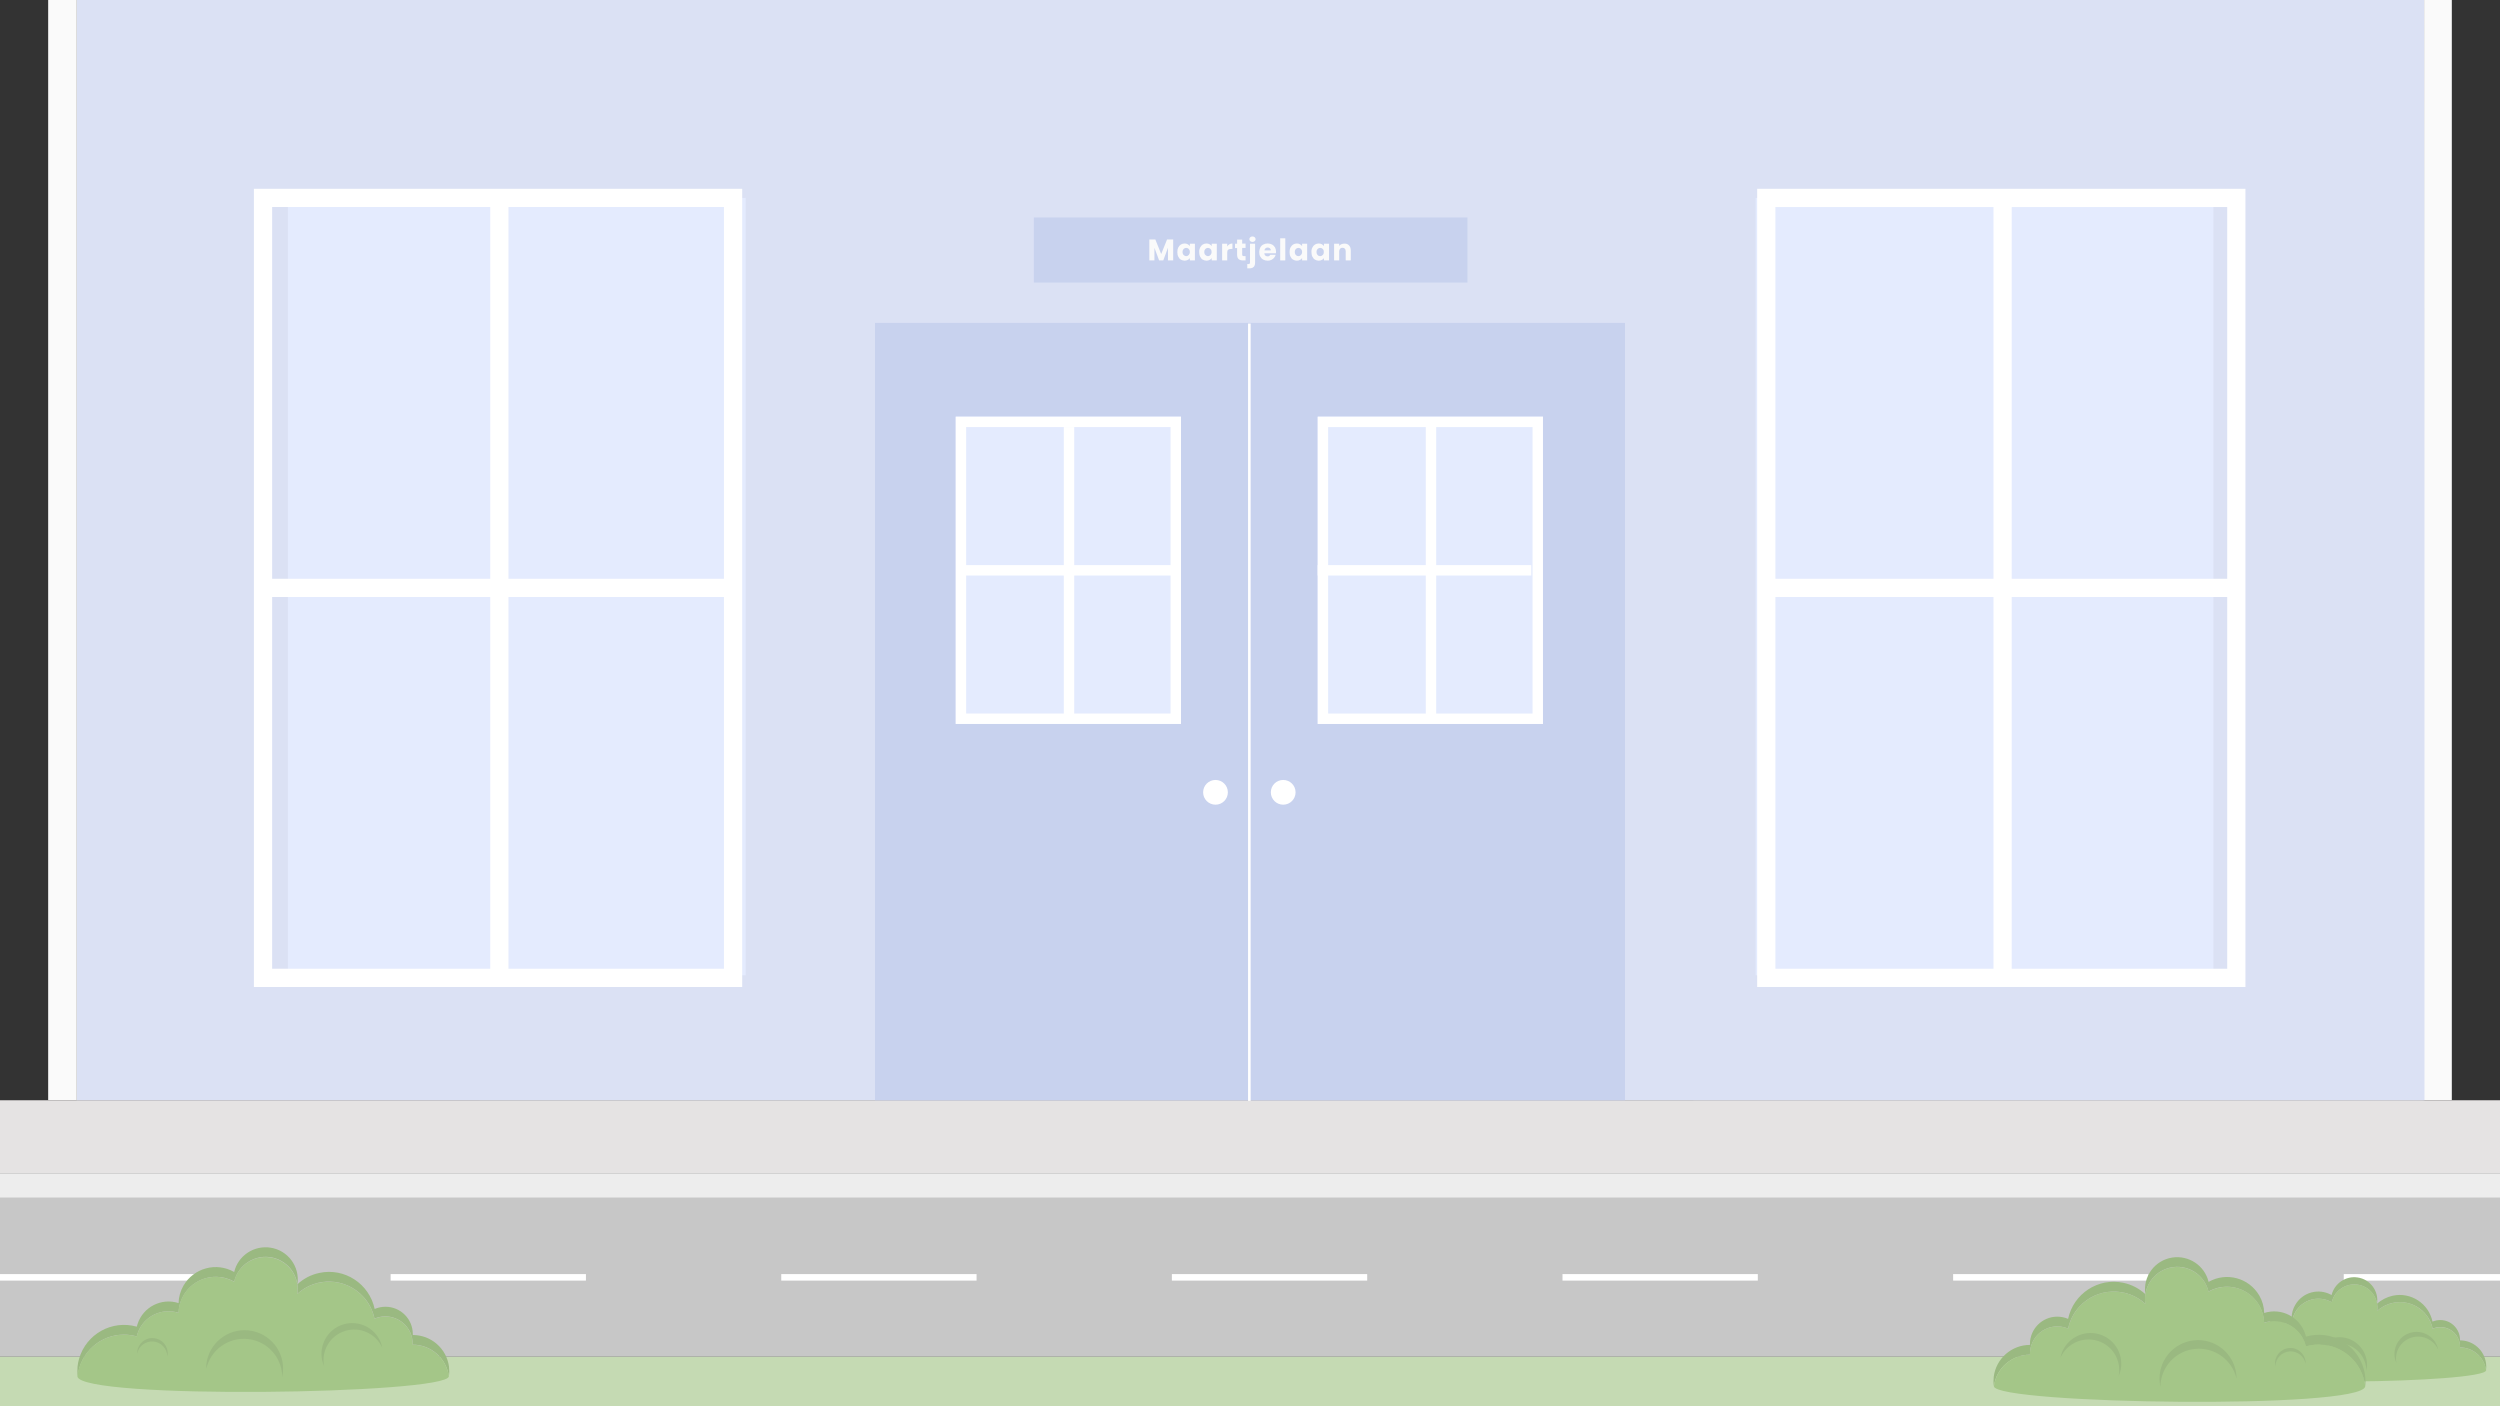 <?xml version="1.0" encoding="utf-8"?>
<!-- Generator: Adobe Illustrator 26.3.1, SVG Export Plug-In . SVG Version: 6.00 Build 0)  -->
<svg version="1.1" id="Laag_1" xmlns="http://www.w3.org/2000/svg" xmlns:xlink="http://www.w3.org/1999/xlink" x="0px" y="0px"
	 viewBox="0 0 1920 1080" style="enable-background:new 0 0 1920 1080;" xml:space="preserve">
<rect x="0" y="0" width="1920" height="1080" fill="#333333" stroke="none"/>
<style type="text/css">
	.st0{fill:#E5E3E3;}
	.st1{fill:#EDEDED;}
	.st2{fill:#C7C7C7;}
	.st3{fill:#C5DAB3;}
	.st4{fill:#FFFFFF;}
	.st5{fill:#A4C688;}
	.st6{fill:#A5C688;}
	.st7{clip-path:url(#SVGID_00000165217411069504351830000013468896182457814203_);}
	.st8{fill:#AEDFEB;}
	.st9{clip-path:url(#SVGID_00000089571057002943754160000013509640581779173047_);}
	.st10{fill:#D3F1F9;}
	.st11{clip-path:url(#SVGID_00000035518986896059549880000005281023903773982625_);}
	.st12{fill:#EDB5B5;}
	.st13{fill:#E4EBFE;}
	.st14{fill:#FAFAFA;}
	.st15{fill:#FBF4DE;}
	.st16{fill:#F0F0F0;}
	.st17{fill:#DBE1F4;}
	.st18{fill:#C8D2EE;}
	.st19{fill:#9AB981;}
	.st20{enable-background:new    ;}
</style>
<g id="Group_107" transform="translate(0 0)">
	<g id="Rectangle_120">
		<rect y="845" class="st0" width="1920" height="56"/>
	</g>
	<g id="Rectangle_122">
		<rect y="901" class="st1" width="1920" height="19"/>
	</g>
	<g id="Rectangle_123">
		<rect y="920" class="st2" width="1920" height="122"/>
	</g>
	<g id="Rectangle_124">
		<rect y="1042" class="st3" width="1920" height="38"/>
	</g>
	<g id="Line_24">
		<path class="st4" d="M1920,983.5h-120v-5h120V983.5z M1650,983.5h-150v-5h150V983.5z M1350,983.5h-150v-5h150V983.5z M1050,983.5
			H900v-5h150V983.5z M750,983.5H600v-5h150V983.5z M450,983.5H300v-5h150V983.5z M150,983.5H0v-5h150V983.5z"/>
	</g>
	<g id="Group_26" transform="translate(1442 -282.682)">
		<g id="Ellipse_50">
			<ellipse class="st5" cx="208.5" cy="1084.2" rx="53.5" ry="12.5"/>
		</g>
		<g id="Rectangle_63">
			<rect x="205" y="689.7" class="st5" width="8" height="394"/>
		</g>
		<g id="Ellipse_51">
			<circle class="st5" cx="209.5" cy="687.2" r="8.5"/>
		</g>
		<g id="Path_76">
			<path class="st6" d="M231,771.1c-3.7,0-7.2-0.8-10.1-2.2c-7.1-3.5-10.8-10.6-10.8-21.1c0-6.3,2.1-12.4,6.1-17.3l27.5-36.1
				l5.6,4.2l-27.7,36.2c-3,3.6-4.6,8.2-4.6,12.9c0,7.8,2.3,12.6,6.9,14.9c4.1,2,12.7,2.6,17.9-2.7c4.4-4.8,5-10.2,2.2-17.7l6.5-2.5
				c3.8,9.9,2.6,18.3-3.6,25l-0.1,0.1C242.5,769.2,236.6,771.1,231,771.1z"/>
		</g>
		<g id="Path_77">
			<path class="st6" d="M187.3,771.1c-5.6,0-11.5-1.8-15.9-6.3l-0.1-0.1c-6.2-6.7-7.4-15.1-3.6-25l6.5,2.5
				c-2.9,7.5-2.2,12.9,2.2,17.7c5.2,5.2,13.8,4.7,17.9,2.7c4.6-2.3,6.9-7.1,6.9-14.9c0-4.7-1.6-9.3-4.6-12.9l-0.1-0.1L169,698.6
				l5.6-4.2l27.5,36.1c4,4.9,6.2,11,6.1,17.3c0,10.5-3.7,17.6-10.8,21.1C194.5,770.2,191,771.1,187.3,771.1z"/>
		</g>
	</g>
	<g id="Group_19" transform="translate(160 564.067)">
		<g>
			<defs>
				<rect id="SVGID_1_" x="30" y="0" width="233.6" height="248.5"/>
			</defs>
			<clipPath id="SVGID_00000180328010771230161010000013704250967606304663_">
				<use xlink:href="#SVGID_1_"  style="overflow:visible;"/>
			</clipPath>
			
				<g id="Group_17" transform="translate(30)" style="clip-path:url(#SVGID_00000180328010771230161010000013704250967606304663_);">
				<g id="Path_58">
					<path class="st8" d="M218.3,248.5H206c-3.2,0-5.8-2.6-5.8-5.8v0v-18.1h23.9v18.1C224.1,245.8,221.5,248.5,218.3,248.5
						L218.3,248.5"/>
				</g>
				<g id="Path_59">
					<path class="st8" d="M15.4,248.5h12.2c3.2,0,5.8-2.6,5.8-5.8c0,0,0,0,0,0v-18.1H9.5v18.1C9.5,245.8,12.1,248.5,15.4,248.5
						C15.4,248.5,15.4,248.5,15.4,248.5"/>
				</g>
				<g id="Path_60">
					<path class="st8" d="M168.7,72.2c-30,0.3-71.9,5.6-107.1,12.6L51.3,26.7c-2-11.7-13.1-19.5-24.7-17.5
						C15.4,11.2,7.7,21.4,8.9,32.7L15.1,92C14.3,101.1,0,109,0,126.7v112.8h233.6V133.2C233.6,100,209.9,71.8,168.7,72.2"/>
				</g>
			</g>
		</g>
		<g id="Path_63">
			<path class="st8" d="M25.7,15.9l29.5-6.3l6.2,17.1L22.5,42.5L25.7,15.9z"/>
		</g>
		<g id="Path_64">
			<path class="st8" d="M218.5,227.4l36.9-8.3l3.6,18l-41.1,8.7L218.5,227.4z"/>
		</g>
		<g>
			<defs>
				<rect id="SVGID_00000005948334209558525840000003194375399207655075_" y="15.4" width="233.6" height="248.5"/>
			</defs>
			<clipPath id="SVGID_00000009558419864876200270000009940338684437226132_">
				<use xlink:href="#SVGID_00000005948334209558525840000003194375399207655075_"  style="overflow:visible;"/>
			</clipPath>
			
				<g id="Group_17-2" transform="translate(0 15.406)" style="clip-path:url(#SVGID_00000009558419864876200270000009940338684437226132_);">
				<g id="Path_58-2">
					<path class="st8" d="M218.3,248.5H206c-3.2,0-5.8-2.6-5.8-5.8v0v-18.1h23.9v18.1C224.1,245.8,221.5,248.5,218.3,248.5
						L218.3,248.5"/>
				</g>
				<g id="Path_59-2">
					<path class="st8" d="M15.4,248.5h12.2c3.2,0,5.8-2.6,5.8-5.8c0,0,0,0,0,0v-18.1H9.5v18.1C9.5,245.8,12.1,248.5,15.4,248.5
						C15.4,248.5,15.4,248.5,15.4,248.5"/>
				</g>
				<g id="Path_60-2">
					<path class="st10" d="M168.7,63.2c-30,0.3-71.9,5.6-107.1,12.6L51.3,17.7C49.3,6,38.2-1.8,26.6,0.2C15.4,2.1,7.7,12.4,8.9,23.6
						L15.1,83C14.3,92.1,0,100,0,117.7v112.8h233.6V124.2C233.6,90.9,209.9,62.8,168.7,63.2"/>
				</g>
			</g>
		</g>
	</g>
	<g id="Group_25" transform="translate(372.932 631.502)">
		<g>
			<defs>
				<rect id="SVGID_00000036935831765250960720000016479702549799369660_" x="0" y="0" width="101.4" height="208.5"/>
			</defs>
			<clipPath id="SVGID_00000164472511960644029010000004759598957143954093_">
				<use xlink:href="#SVGID_00000036935831765250960720000016479702549799369660_"  style="overflow:visible;"/>
			</clipPath>
			<g id="Group_24" style="clip-path:url(#SVGID_00000164472511960644029010000004759598957143954093_);">
				<g id="Path_74">
					<path class="st5" d="M80.5,91c9.1-2.1,16.3-8.3,20.9-16.5c-7.8-5.3-17-7.5-26.1-5.4c-9,2.1-16.2,8.2-20.9,16.4V71.7
						c12-7.1,20.8-18,24-31.4c3.3-14-0.1-28.2-8.3-40.3C57.4,7.1,47.9,18.3,44.6,32.3c-0.5,2.3-1.9,13.1-2.1,15.4
						c-15.1,13.5,10.8,9.9,10.7,20.5c7.3-8.7-8-20.3-16.9-26.8C25.9,33.7,12.9,31.5,0,34c1.4,13.1,7.4,24.9,17.8,32.5
						c9.4,6.9,20.9,9.4,32.5,7.9v19c-5.9-5.6-13.4-8.7-21.4-8.1c-8,0.6-15,4.8-20,11.2c5.9,5.6,13.4,8.7,21.4,8.1
						c8-0.6,14.9-4.8,20-11.1v114.9h4.2V107c4.8,11.6,18.2,17.1,29.8,12.3c1.1-0.5,2.3-1,3.3-1.7c-2.6-6.2-7.7-10.9-14.1-13.1
						c-6.4-1.9-13.3-1.1-19,2.3V85.6C62.2,90.9,71.4,93.1,80.5,91"/>
				</g>
				<g id="Path_75">
					<path class="st12" d="M66.2,150.3v-19.3H38.3v19.4c-9.9,5.2-16.1,15.5-16.1,26.7v31.5h60.3V177
						C82.5,165.8,76.2,155.5,66.2,150.3"/>
				</g>
			</g>
		</g>
	</g>
	<g id="Group_94">
		<g id="Group_35" transform="translate(0 -169.089)">
			<g id="Rectangle_1">
				<rect x="184" y="169.1" class="st13" width="1553" height="778.9"/>
			</g>
			<g id="Union_1">
				<path class="st14" d="M1861,1014V169.1h22V1014H1861z M37,1014V169.1h22V1014H37z"/>
			</g>
			<g id="Path_53">
				<path class="st15" d="M59,169.1h125.1l-0.1,779l-125,66V169.1z"/>
			</g>
			<g id="Path_56">
				<path class="st15" d="M1862.2,169.1h-125.3l0,778.9l124.1,66.1L1862.2,169.1z"/>
			</g>
			<g id="Path_57">
				<path class="st16" d="M1861,1014.1L1737,948L184.1,948l-125.1,66L1861,1014.1z"/>
			</g>
		</g>
		<g id="Exclusion_1">
			<path class="st17" d="M1862,845H59V0h1803V845z M1348.3,152v597h351.6V152H1348.3z M221.1,152v597h351.6V152H221.1z"/>
		</g>
	</g>
	<g id="Rectangle_131">
		<rect x="672" y="248" class="st18" width="576" height="597"/>
	</g>
	<g id="Group_77">
		<g id="Rectangle_132">
			<path class="st4" d="M570,758H195V145h375V758z M209,744h347V159H209V744z"/>
		</g>
		<g id="Line_25">
			<rect x="202.5" y="444.5" class="st4" width="361" height="14"/>
		</g>
		<g id="Line_26">
			<rect x="376.5" y="152.5" class="st4" width="14" height="599"/>
		</g>
	</g>
	<g id="Group_78" transform="translate(1154.5)">
		<g id="Rectangle_132-2">
			<path class="st4" d="M570,758H195V145h375V758z M209,744h347V159H209V744z"/>
		</g>
		<g id="Line_25-2">
			<rect x="202.5" y="444.5" class="st4" width="361" height="14"/>
		</g>
		<g id="Line_26-2">
			<rect x="376.5" y="152.5" class="st4" width="14" height="599"/>
		</g>
	</g>
	<g id="Line_27">
		<rect x="958.5" y="248.5" class="st4" width="2" height="597"/>
	</g>
	<g id="Ellipse_56">
		<circle class="st4" cx="933.5" cy="608.5" r="9.5"/>
	</g>
	<g id="Ellipse_57">
		<circle class="st4" cx="985.5" cy="608.5" r="9.5"/>
	</g>
	<g id="Rectangle_133" transform="translate(734 320)">
		<g>
			<rect class="st13" width="173" height="236"/>
		</g>
		<g>
			<path class="st4" d="M173,236H0V0h173V236z M8,228h157V8H8V228z"/>
		</g>
	</g>
	<g id="Rectangle_134" transform="translate(1012 320)">
		<g>
			<rect class="st13" width="173" height="236"/>
		</g>
		<g>
			<path class="st4" d="M173,236H0V0h173V236z M8,228h157V8H8V228z"/>
		</g>
	</g>
	<g id="Line_28">
		<rect x="738.5" y="434" class="st4" width="164" height="8"/>
	</g>
	<g id="Line_29">
		<rect x="1012" y="434" class="st4" width="164" height="8"/>
	</g>
	<g id="Line_30">
		<rect x="1095" y="324" class="st4" width="8" height="226"/>
	</g>
	<g id="Line_31">
		<rect x="817" y="328" class="st4" width="8" height="226"/>
	</g>
	<g id="Laag_2-2" transform="translate(59.439 957.787)">
		<g id="Group_87" transform="translate(0 -0.01)">
			<g id="Group_86">
				<g id="Path_522">
					<path class="st19" d="M35.8,67.2c3.3,0,6.6,0.5,9.8,1.4c3.1-13.5,16.6-21.8,30.1-18.7c0.7,0.2,1.3,0.3,2,0.6
						c0.5-15.8,13.7-28.1,29.4-27.7c4.7,0.1,9.2,1.4,13.3,3.7c3.2-13.3,16.5-21.5,29.8-18.4c12.5,3,20.7,15,18.7,27.8
						c14.6-13.4,37.2-12.4,50.6,2.1c4.4,4.7,7.4,10.6,8.7,16.9c10.7-4.6,23,0.4,27.6,11c1.1,2.6,1.7,5.4,1.7,8.3c0,0.2,0,0.5,0,0.7
						h0c14,0,25.9,10.4,27.8,24.3c0.2-1.2,0.3-2.5,0.3-3.7c0-1.2-0.1-2.4-0.2-3.6c-1.8-14-13.7-24.4-27.8-24.4h0c0-0.2,0-0.5,0-0.7
						c0-11.6-9.4-21-21-21c-2.8,0-5.7,0.6-8.3,1.7c-4.1-19.4-23.1-31.8-42.4-27.7c-6.3,1.3-12.1,4.3-16.9,8.7
						c2-13.5-7.3-26.1-20.8-28.1c-12.7-1.9-24.8,6.2-27.8,18.7c-13.7-7.8-31.1-3.1-39,10.6c-2.3,4.1-3.6,8.6-3.7,13.3
						c-13.1-4.3-27.3,3-31.5,16.1c-0.2,0.7-0.4,1.3-0.6,2c-19-5.4-38.8,5.6-44.3,24.6c-0.6,2-1,4.1-1.2,6.2C0.1,93.1,0,94.3,0,95.5
						c0,1.3,0.1,2.5,0.2,3.8C2.1,81,17.5,67.2,35.8,67.2L35.8,67.2z"/>
				</g>
				<g id="Path_523">
					<path class="st5" d="M285.3,99.3C283.4,85.4,271.5,75,257.5,75h0c0-0.2,0-0.5,0-0.7c0-11.6-9.4-21-21-21
						c-2.8,0-5.7,0.6-8.3,1.7c-4.1-19.4-23.1-31.8-42.4-27.7c-6.3,1.3-12.1,4.3-16.9,8.7c2-13.5-7.3-26.1-20.8-28.1
						c-12.7-1.9-24.8,6.2-27.8,18.7c-13.7-7.8-31.1-3.1-39,10.6c-2.3,4-3.6,8.6-3.7,13.3c-13.1-4.3-27.3,3-31.5,16.1
						c-0.2,0.7-0.4,1.3-0.6,2c-19-5.4-38.8,5.6-44.3,24.6c-0.6,2-1,4-1.2,6.1C2.1,117.3,283.5,113,285.3,99.3z"/>
				</g>
			</g>
			<g id="Path_524">
				<path class="st19" d="M131,70.6c15,1.6,26.3,14.3,26.3,29.3c0.2-1.1,0.4-2.2,0.5-3.3c1.8-16.2-9.9-30.8-26.2-32.6
					c-16.2-1.8-30.8,9.9-32.6,26.2C99,91.3,99,92.4,99,93.5C102.3,78.8,116.1,69,131,70.6L131,70.6z"/>
			</g>
			<g id="Path_525">
				<path class="st19" d="M205.5,64.4c11.5-3.6,23.8,2,28.7,13c-2.5-12.8-14.9-21.1-27.7-18.6s-21.1,14.9-18.6,27.7
					c0.2,0.9,0.4,1.7,0.7,2.6c0.3,0.8,0.6,1.7,0.9,2.5C187.1,79.6,194,68,205.5,64.4L205.5,64.4z"/>
			</g>
			<g id="Path_526">
				<path class="st19" d="M58.4,72.5C64.3,73,68.9,78,69.1,83.9c0.1-0.4,0.2-0.9,0.2-1.3c0.6-6.5-4.2-12.1-10.7-12.7
					c-6.5-0.6-12.1,4.2-12.7,10.7c0,0.4-0.1,0.9,0,1.3C47,76,52.4,72,58.4,72.5L58.4,72.5z"/>
			</g>
		</g>
	</g>
	<g id="Laag_2-2-2" transform="translate(1704.164 981.01)">
		<g id="Group_87-2" transform="translate(0 -0.01)">
			<g id="Group_86-2">
				<g id="Path_522-2">
					<path class="st19" d="M25.8,48.3c2.4,0,4.8,0.3,7.1,1c2.3-9.7,11.9-15.7,21.6-13.4c0.5,0.1,1,0.2,1.4,0.4
						C56.2,25,65.7,16,77.1,16.4c3.4,0.1,6.6,1,9.5,2.7C88.9,9.5,98.5,3.7,108,5.9c9,2.1,14.8,10.8,13.5,19.9
						c10.5-9.6,26.8-8.9,36.4,1.5c3.1,3.4,5.3,7.6,6.2,12.1c7.7-3.3,16.5,0.3,19.8,7.9c0.8,1.9,1.2,3.9,1.2,6c0,0.2,0,0.3,0,0.5h0
						c10.1,0,18.6,7.5,20,17.5c0.1-0.9,0.2-1.8,0.2-2.7c0-0.9-0.1-1.7-0.2-2.6c-1.3-10.1-9.9-17.6-20-17.6h0c0-0.2,0-0.3,0-0.5
						c0-8.3-6.8-15.1-15.1-15.1c-2,0-4.1,0.4-6,1.2c-2.9-13.9-16.6-22.9-30.5-19.9c-4.5,1-8.7,3.1-12.1,6.2
						c1.5-9.7-5.2-18.8-14.9-20.2c-9.1-1.4-17.8,4.5-20,13.5c-9.9-5.6-22.4-2.2-28,7.7c-1.7,2.9-2.6,6.2-2.7,9.5
						c-9.5-3.1-19.6,2.1-22.7,11.6c-0.2,0.5-0.3,1-0.4,1.4C19.1,40,4.9,47.9,1,61.6c-0.4,1.5-0.7,3-0.9,4.5C0,67,0,67.8,0,68.7
						c0,0.9,0,1.8,0.1,2.7C1.5,58.3,12.6,48.3,25.8,48.3L25.8,48.3z"/>
				</g>
				<g id="Path_523-2">
					<path class="st5" d="M205.2,71.4c-1.4-10-9.9-17.5-20-17.5h0c0-0.2,0-0.3,0-0.5c0-8.3-6.8-15.1-15.1-15.1c-2,0-4.1,0.4-6,1.2
						c-2.9-13.9-16.6-22.9-30.5-19.9c-4.5,1-8.7,3.1-12.1,6.2c1.5-9.7-5.2-18.8-14.9-20.2c-9.1-1.4-17.8,4.5-20,13.5
						c-9.9-5.6-22.4-2.2-28,7.7c-1.7,2.9-2.6,6.2-2.7,9.5c-9.5-3.1-19.6,2.1-22.7,11.6c-0.2,0.5-0.3,1-0.4,1.4
						C19.1,45.4,4.9,53.3,1,67c-0.4,1.4-0.7,2.9-0.8,4.4C1.5,84.4,203.9,81.3,205.2,71.4z"/>
				</g>
			</g>
			<g id="Path_524-2">
				<path class="st19" d="M94.3,50.8c10.8,1.2,18.9,10.3,18.9,21.1c0.2-0.8,0.3-1.6,0.4-2.3c1.3-11.7-7.1-22.2-18.7-23.5
					c-11.7-1.3-22.2,7.1-23.5,18.7c0,0.1,0,0.1,0,0.2c-0.1,0.8-0.1,1.6-0.1,2.4C73.6,56.7,83.5,49.6,94.3,50.8L94.3,50.8z"/>
			</g>
			<g id="Path_525-2">
				<path class="st19" d="M147.8,46.3c8.2-2.6,17.1,1.4,20.6,9.3c-1.8-9.2-10.7-15.2-19.9-13.4c-9.2,1.8-15.2,10.7-13.4,19.9
					c0.1,0.6,0.3,1.2,0.5,1.9c0.2,0.6,0.4,1.2,0.7,1.8C134.6,57.3,139.5,48.9,147.8,46.3L147.8,46.3z"/>
			</g>
			<g id="Path_526-2">
				<path class="st19" d="M42,52.2c4.3,0.4,7.6,3.9,7.7,8.2c0.1-0.3,0.1-0.6,0.1-0.9c0.4-4.6-3-8.8-7.6-9.2c-4.6-0.4-8.8,3-9.2,7.6
					c0,0,0,0.1,0,0.1c0,0.3,0,0.6,0,0.9C33.8,54.7,37.7,51.8,42,52.2L42,52.2z"/>
			</g>
		</g>
	</g>
	<g id="Laag_2-2-3" transform="translate(1531 965.389)">
		<g id="Group_87-3" transform="translate(0 0)">
			<g id="Group_86-3">
				<g id="Path_522-3">
					<path class="st19" d="M249.7,67.2c-3.3,0-6.6,0.5-9.8,1.4c-3.1-13.5-16.6-21.8-30.1-18.7c-0.7,0.2-1.3,0.3-2,0.6
						c-0.5-15.8-13.7-28.1-29.4-27.7c-4.7,0.1-9.2,1.4-13.3,3.7C162,13.3,148.7,5,135.4,8.2c-12.5,3-20.7,15-18.7,27.8
						C102.1,22.6,79.4,23.5,66,38.1c-4.4,4.7-7.4,10.6-8.7,16.9c-10.7-4.6-23,0.4-27.6,11c-1.1,2.6-1.7,5.4-1.7,8.3
						c0,0.2,0,0.5,0,0.7h0C14,75,2.1,85.4,0.3,99.2C0.1,98,0,96.8,0,95.5c0-1.2,0.1-2.4,0.2-3.6C2,77.9,14,67.5,28,67.5h0
						c0-0.2,0-0.5,0-0.7c0-11.6,9.4-21,21-21c2.8,0,5.7,0.6,8.3,1.7c4.1-19.4,23.1-31.8,42.4-27.7c6.3,1.3,12.1,4.3,16.9,8.7
						c-2-13.5,7.3-26.1,20.8-28.1c12.7-1.9,24.8,6.2,27.8,18.7c13.7-7.8,31.1-3.1,39,10.6c2.3,4,3.6,8.6,3.7,13.3
						c13.1-4.3,27.3,3,31.5,16.1c0.2,0.7,0.4,1.3,0.6,2c19-5.4,38.8,5.6,44.3,24.6c0.6,2,1,4.1,1.2,6.2c0.1,1.2,0.2,2.4,0.2,3.6
						c0,1.3-0.1,2.5-0.2,3.8C283.4,81,268.1,67.2,249.7,67.2L249.7,67.2z"/>
				</g>
				<g id="Path_523-3">
					<path class="st5" d="M0.3,99.3C2.2,85.4,14,75,28,75h0c0-0.2,0-0.5,0-0.7c0-11.6,9.4-21,21-21c2.8,0,5.7,0.6,8.3,1.7
						c4.1-19.4,23.1-31.8,42.4-27.7c6.3,1.3,12.1,4.3,16.9,8.7c-2-13.5,7.3-26.1,20.8-28.1c12.7-1.9,24.8,6.2,27.8,18.7
						c13.7-7.8,31.1-3.1,39,10.6c2.3,4,3.6,8.6,3.7,13.3c13.1-4.3,27.3,3,31.5,16.1c0.2,0.7,0.4,1.3,0.6,2
						c19-5.4,38.8,5.6,44.3,24.6c0.6,2,1,4,1.2,6.1C283.5,117.3,2.1,113,0.3,99.3z"/>
				</g>
			</g>
			<g id="Path_524-3">
				<path class="st19" d="M154.5,70.6c-15,1.6-26.3,14.3-26.3,29.3c-0.2-1.1-0.4-2.2-0.5-3.3c-1.8-16.2,9.9-30.8,26.2-32.6
					c16.2-1.8,30.8,9.9,32.6,26.2c0.1,1.1,0.2,2.2,0.2,3.3C183.3,78.8,169.5,69,154.5,70.6L154.5,70.6z"/>
			</g>
			<g id="Path_525-3">
				<path class="st19" d="M80.1,64.4c-11.5-3.6-23.8,2-28.7,13c2.5-12.8,14.9-21.1,27.7-18.6s21.1,14.9,18.6,27.7
					c-0.2,0.9-0.4,1.7-0.7,2.6c-0.3,0.8-0.6,1.7-0.9,2.5C98.5,79.6,91.6,68,80.1,64.4L80.1,64.4z"/>
			</g>
			<g id="Path_526-3">
				<path class="st19" d="M227.2,72.5c-5.9,0.5-10.6,5.4-10.7,11.4c-0.1-0.4-0.2-0.9-0.2-1.3c-0.6-6.5,4.2-12.1,10.7-12.7
					c6.5-0.6,12.1,4.2,12.7,10.7l0,0c0,0.4,0.1,0.9,0,1.3C238.5,76,233.1,72,227.2,72.5L227.2,72.5z"/>
			</g>
		</g>
	</g>
	<g id="Group_88" transform="translate(0 1)">
		<g id="Rectangle_137">
			<rect x="794" y="166" class="st18" width="333" height="50"/>
		</g>
		<g class="st20">
			<path class="st14" d="M901,182.9V199H897v-9.7l-3.6,9.7h-3.2l-3.6-9.7v9.7h-3.9v-16.1h4.6l4.5,11.2l4.5-11.2H901z"/>
			<path class="st14" d="M904.9,189.1c0.5-1,1.2-1.8,2-2.3s1.8-0.8,2.9-0.8c0.9,0,1.7,0.2,2.4,0.6c0.7,0.4,1.2,0.9,1.6,1.4v-1.8h3.9
				V199h-3.9v-1.8c-0.4,0.6-0.9,1.1-1.6,1.4c-0.7,0.4-1.5,0.6-2.4,0.6c-1,0-2-0.3-2.9-0.8c-0.9-0.5-1.5-1.3-2-2.3
				c-0.5-1-0.7-2.2-0.7-3.5C904.2,191.2,904.4,190.1,904.9,189.1z M913,190.3c-0.5-0.6-1.2-0.9-2-0.9c-0.8,0-1.4,0.3-2,0.8
				c-0.5,0.6-0.8,1.3-0.8,2.3c0,1,0.3,1.8,0.8,2.3s1.2,0.9,2,0.9c0.8,0,1.4-0.3,2-0.9c0.5-0.6,0.8-1.3,0.8-2.3
				S913.5,190.8,913,190.3z"/>
			<path class="st14" d="M921.7,189.1c0.5-1,1.2-1.8,2-2.3s1.8-0.8,2.9-0.8c0.9,0,1.7,0.2,2.4,0.6c0.7,0.4,1.2,0.9,1.6,1.4v-1.8h3.9
				V199h-3.9v-1.8c-0.4,0.6-0.9,1.1-1.6,1.4c-0.7,0.4-1.5,0.6-2.4,0.6c-1,0-2-0.3-2.9-0.8c-0.9-0.5-1.5-1.3-2-2.3
				c-0.5-1-0.7-2.2-0.7-3.5C920.9,191.2,921.2,190.1,921.7,189.1z M929.7,190.3c-0.5-0.6-1.2-0.9-2-0.9c-0.8,0-1.4,0.3-2,0.8
				c-0.5,0.6-0.8,1.3-0.8,2.3c0,1,0.3,1.8,0.8,2.3s1.2,0.9,2,0.9c0.8,0,1.4-0.3,2-0.9c0.5-0.6,0.8-1.3,0.8-2.3
				S930.3,190.8,929.7,190.3z"/>
			<path class="st14" d="M944.2,186.6c0.7-0.4,1.5-0.6,2.3-0.6v4.2h-1.1c-1,0-1.7,0.2-2.2,0.6c-0.5,0.4-0.7,1.2-0.7,2.2v6h-3.9
				v-12.8h3.9v2.1C942.9,187.6,943.5,187,944.2,186.6z"/>
			<path class="st14" d="M956.6,195.7v3.3h-2c-1.4,0-2.5-0.3-3.3-1c-0.8-0.7-1.2-1.8-1.2-3.4v-5.1h-1.6v-3.3h1.6V183h3.9v3.1h2.6
				v3.3H954v5.2c0,0.4,0.1,0.7,0.3,0.8s0.5,0.3,0.9,0.3H956.6z"/>
			<path class="st14" d="M963.9,200.7c0,1.6-0.4,2.7-1.2,3.4c-0.8,0.7-1.9,1-3.3,1h-1.5v-3.3h0.9c0.4,0,0.7-0.1,0.9-0.3
				c0.2-0.2,0.3-0.4,0.3-0.8v-14.5h3.9V200.7z M960.2,184.2c-0.4-0.4-0.7-0.9-0.7-1.5c0-0.6,0.2-1.1,0.7-1.5c0.4-0.4,1-0.6,1.7-0.6
				c0.7,0,1.2,0.2,1.7,0.6c0.4,0.4,0.7,0.9,0.7,1.5c0,0.6-0.2,1.1-0.7,1.5c-0.4,0.4-1,0.6-1.7,0.6
				C961.2,184.8,960.7,184.6,960.2,184.2z"/>
			<path class="st14" d="M979.9,193.5H971c0.1,0.8,0.3,1.4,0.8,1.8c0.5,0.4,1,0.6,1.7,0.6c1,0,1.7-0.4,2-1.2h4.2
				c-0.2,0.8-0.6,1.6-1.2,2.3c-0.6,0.7-1.3,1.2-2.1,1.6c-0.8,0.4-1.8,0.6-2.8,0.6c-1.3,0-2.4-0.3-3.4-0.8c-1-0.5-1.7-1.3-2.3-2.3
				c-0.6-1-0.8-2.2-0.8-3.5s0.3-2.5,0.8-3.5c0.5-1,1.3-1.8,2.3-2.3c1-0.5,2.1-0.8,3.4-0.8c1.2,0,2.3,0.3,3.3,0.8
				c1,0.5,1.7,1.3,2.3,2.2c0.5,1,0.8,2.1,0.8,3.4C980,192.7,980,193.1,979.9,193.5z M976,191.3c0-0.7-0.2-1.2-0.7-1.6
				c-0.5-0.4-1-0.6-1.7-0.6c-0.7,0-1.2,0.2-1.7,0.6c-0.5,0.4-0.7,0.9-0.8,1.6H976z"/>
			<path class="st14" d="M987.1,182v17h-3.9v-17H987.1z"/>
			<path class="st14" d="M991.1,189.1c0.5-1,1.2-1.8,2-2.3s1.8-0.8,2.9-0.8c0.9,0,1.7,0.2,2.4,0.6s1.2,0.9,1.6,1.4v-1.8h3.9V199
				h-3.9v-1.8c-0.4,0.6-0.9,1.1-1.6,1.4c-0.7,0.4-1.5,0.6-2.4,0.6c-1,0-2-0.3-2.9-0.8c-0.9-0.5-1.5-1.3-2-2.3
				c-0.5-1-0.7-2.2-0.7-3.5C990.4,191.2,990.6,190.1,991.1,189.1z M999.2,190.3c-0.5-0.6-1.2-0.9-2-0.9s-1.4,0.3-2,0.8
				c-0.5,0.6-0.8,1.3-0.8,2.3c0,1,0.3,1.8,0.8,2.3c0.5,0.6,1.2,0.9,2,0.9s1.4-0.3,2-0.9c0.5-0.6,0.8-1.3,0.8-2.3
				S999.7,190.8,999.2,190.3z"/>
			<path class="st14" d="M1007.9,189.1c0.5-1,1.2-1.8,2-2.3s1.8-0.8,2.9-0.8c0.9,0,1.7,0.2,2.4,0.6c0.7,0.4,1.2,0.9,1.6,1.4v-1.8
				h3.9V199h-3.9v-1.8c-0.4,0.6-0.9,1.1-1.6,1.4c-0.7,0.4-1.5,0.6-2.4,0.6c-1,0-2-0.3-2.9-0.8c-0.9-0.5-1.5-1.3-2-2.3
				c-0.5-1-0.7-2.2-0.7-3.5C1007.1,191.2,1007.4,190.1,1007.9,189.1z M1015.9,190.3c-0.5-0.6-1.2-0.9-2-0.9c-0.8,0-1.4,0.3-2,0.8
				c-0.5,0.6-0.8,1.3-0.8,2.3c0,1,0.3,1.8,0.8,2.3c0.5,0.6,1.2,0.9,2,0.9c0.8,0,1.4-0.3,2-0.9s0.8-1.3,0.8-2.3
				S1016.5,190.8,1015.9,190.3z"/>
			<path class="st14" d="M1036.1,187.5c0.9,1,1.3,2.3,1.3,4v7.5h-3.9v-7c0-0.9-0.2-1.5-0.7-2c-0.4-0.5-1-0.7-1.8-0.7
				c-0.8,0-1.3,0.2-1.8,0.7c-0.4,0.5-0.7,1.1-0.7,2v7h-3.9v-12.8h3.9v1.7c0.4-0.6,0.9-1,1.6-1.3c0.7-0.3,1.4-0.5,2.3-0.5
				C1034,186,1035.2,186.5,1036.1,187.5z"/>
		</g>
	</g>
</g>
</svg>

